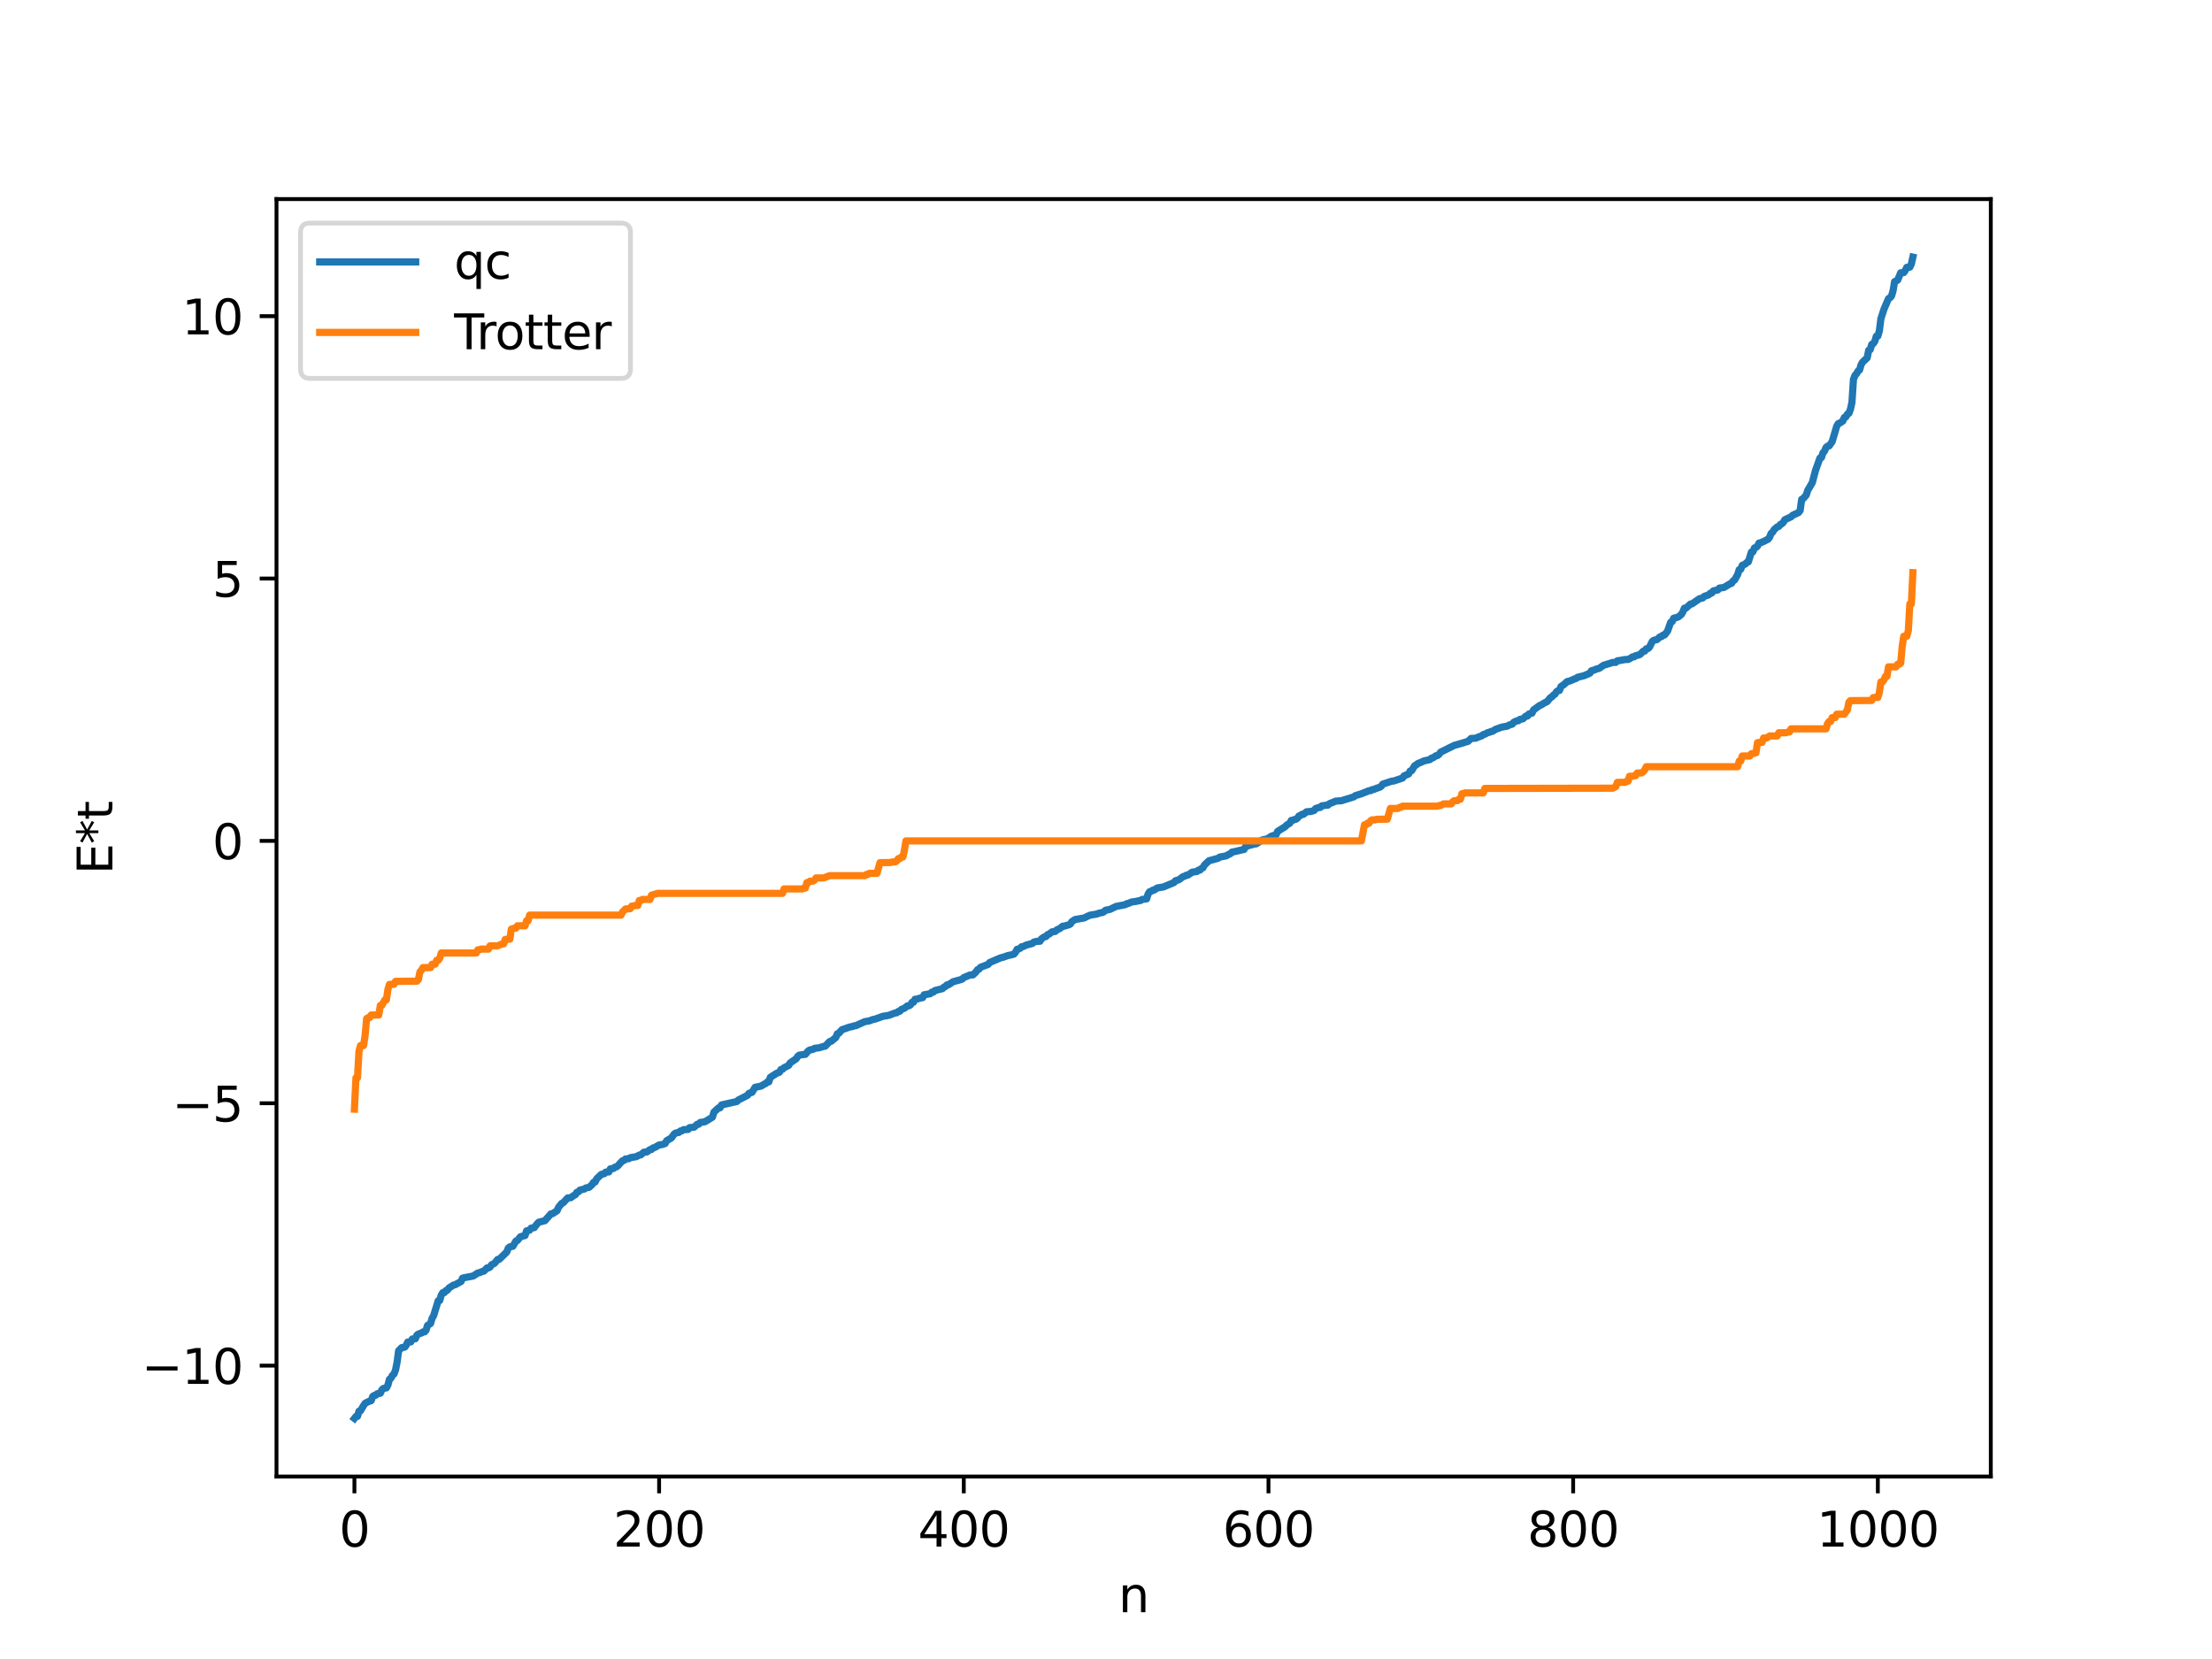 <?xml version="1.0" encoding="utf-8" standalone="no"?>
<!DOCTYPE svg PUBLIC "-//W3C//DTD SVG 1.1//EN"
  "http://www.w3.org/Graphics/SVG/1.1/DTD/svg11.dtd">
<svg xmlns:xlink="http://www.w3.org/1999/xlink" width="460.8pt" height="345.6pt" viewBox="0 0 460.8 345.6" xmlns="http://www.w3.org/2000/svg" version="1.1">
 <defs>
  <style type="text/css">*{stroke-linejoin: round; stroke-linecap: butt}</style>
 </defs>
 <g id="figure_1">
  <g id="patch_1">
   <path d="M 0 345.6 
L 460.8 345.6 
L 460.8 0 
L 0 0 
z
" style="fill: #ffffff"/>
  </g>
  <g id="axes_1">
   <g id="patch_2">
    <path d="M 57.6 307.584 
L 414.72 307.584 
L 414.72 41.472 
L 57.6 41.472 
z
" style="fill: #ffffff"/>
   </g>
   <g id="matplotlib.axis_1">
    <g id="xtick_1">
     <g id="line2d_1">
      <defs>
       <path id="m5f725e3e48" d="M 0 0 
L 0 3.5 
" style="stroke: #000000; stroke-width: 0.8"/>
      </defs>
      <g>
       <use xlink:href="#m5f725e3e48" x="73.833" y="307.584" style="stroke: #000000; stroke-width: 0.8"/>
      </g>
     </g>
     <g id="text_1">
      <!-- 0 -->
      <g transform="translate(70.651 322.182) scale(0.1 -0.1)">
       <defs>
        <path id="DejaVuSans-30" d="M 2034 4250 
Q 1547 4250 1301 3770 
Q 1056 3291 1056 2328 
Q 1056 1369 1301 889 
Q 1547 409 2034 409 
Q 2525 409 2770 889 
Q 3016 1369 3016 2328 
Q 3016 3291 2770 3770 
Q 2525 4250 2034 4250 
z
M 2034 4750 
Q 2819 4750 3233 4129 
Q 3647 3509 3647 2328 
Q 3647 1150 3233 529 
Q 2819 -91 2034 -91 
Q 1250 -91 836 529 
Q 422 1150 422 2328 
Q 422 3509 836 4129 
Q 1250 4750 2034 4750 
z
" transform="scale(0.016)"/>
       </defs>
       <use xlink:href="#DejaVuSans-30"/>
      </g>
     </g>
    </g>
    <g id="xtick_2">
     <g id="line2d_2">
      <g>
       <use xlink:href="#m5f725e3e48" x="137.304" y="307.584" style="stroke: #000000; stroke-width: 0.8"/>
      </g>
     </g>
     <g id="text_2">
      <!-- 200 -->
      <g transform="translate(127.76 322.182) scale(0.1 -0.1)">
       <defs>
        <path id="DejaVuSans-32" d="M 1228 531 
L 3431 531 
L 3431 0 
L 469 0 
L 469 531 
Q 828 903 1448 1529 
Q 2069 2156 2228 2338 
Q 2531 2678 2651 2914 
Q 2772 3150 2772 3378 
Q 2772 3750 2511 3984 
Q 2250 4219 1831 4219 
Q 1534 4219 1204 4116 
Q 875 4013 500 3803 
L 500 4441 
Q 881 4594 1212 4672 
Q 1544 4750 1819 4750 
Q 2544 4750 2975 4387 
Q 3406 4025 3406 3419 
Q 3406 3131 3298 2873 
Q 3191 2616 2906 2266 
Q 2828 2175 2409 1742 
Q 1991 1309 1228 531 
z
" transform="scale(0.016)"/>
       </defs>
       <use xlink:href="#DejaVuSans-32"/>
       <use xlink:href="#DejaVuSans-30" x="63.623"/>
       <use xlink:href="#DejaVuSans-30" x="127.246"/>
      </g>
     </g>
    </g>
    <g id="xtick_3">
     <g id="line2d_3">
      <g>
       <use xlink:href="#m5f725e3e48" x="200.775" y="307.584" style="stroke: #000000; stroke-width: 0.8"/>
      </g>
     </g>
     <g id="text_3">
      <!-- 400 -->
      <g transform="translate(191.231 322.182) scale(0.1 -0.1)">
       <defs>
        <path id="DejaVuSans-34" d="M 2419 4116 
L 825 1625 
L 2419 1625 
L 2419 4116 
z
M 2253 4666 
L 3047 4666 
L 3047 1625 
L 3713 1625 
L 3713 1100 
L 3047 1100 
L 3047 0 
L 2419 0 
L 2419 1100 
L 313 1100 
L 313 1709 
L 2253 4666 
z
" transform="scale(0.016)"/>
       </defs>
       <use xlink:href="#DejaVuSans-34"/>
       <use xlink:href="#DejaVuSans-30" x="63.623"/>
       <use xlink:href="#DejaVuSans-30" x="127.246"/>
      </g>
     </g>
    </g>
    <g id="xtick_4">
     <g id="line2d_4">
      <g>
       <use xlink:href="#m5f725e3e48" x="264.246" y="307.584" style="stroke: #000000; stroke-width: 0.8"/>
      </g>
     </g>
     <g id="text_4">
      <!-- 600 -->
      <g transform="translate(254.702 322.182) scale(0.1 -0.1)">
       <defs>
        <path id="DejaVuSans-36" d="M 2113 2584 
Q 1688 2584 1439 2293 
Q 1191 2003 1191 1497 
Q 1191 994 1439 701 
Q 1688 409 2113 409 
Q 2538 409 2786 701 
Q 3034 994 3034 1497 
Q 3034 2003 2786 2293 
Q 2538 2584 2113 2584 
z
M 3366 4563 
L 3366 3988 
Q 3128 4100 2886 4159 
Q 2644 4219 2406 4219 
Q 1781 4219 1451 3797 
Q 1122 3375 1075 2522 
Q 1259 2794 1537 2939 
Q 1816 3084 2150 3084 
Q 2853 3084 3261 2657 
Q 3669 2231 3669 1497 
Q 3669 778 3244 343 
Q 2819 -91 2113 -91 
Q 1303 -91 875 529 
Q 447 1150 447 2328 
Q 447 3434 972 4092 
Q 1497 4750 2381 4750 
Q 2619 4750 2861 4703 
Q 3103 4656 3366 4563 
z
" transform="scale(0.016)"/>
       </defs>
       <use xlink:href="#DejaVuSans-36"/>
       <use xlink:href="#DejaVuSans-30" x="63.623"/>
       <use xlink:href="#DejaVuSans-30" x="127.246"/>
      </g>
     </g>
    </g>
    <g id="xtick_5">
     <g id="line2d_5">
      <g>
       <use xlink:href="#m5f725e3e48" x="327.717" y="307.584" style="stroke: #000000; stroke-width: 0.8"/>
      </g>
     </g>
     <g id="text_5">
      <!-- 800 -->
      <g transform="translate(318.173 322.182) scale(0.1 -0.1)">
       <defs>
        <path id="DejaVuSans-38" d="M 2034 2216 
Q 1584 2216 1326 1975 
Q 1069 1734 1069 1313 
Q 1069 891 1326 650 
Q 1584 409 2034 409 
Q 2484 409 2743 651 
Q 3003 894 3003 1313 
Q 3003 1734 2745 1975 
Q 2488 2216 2034 2216 
z
M 1403 2484 
Q 997 2584 770 2862 
Q 544 3141 544 3541 
Q 544 4100 942 4425 
Q 1341 4750 2034 4750 
Q 2731 4750 3128 4425 
Q 3525 4100 3525 3541 
Q 3525 3141 3298 2862 
Q 3072 2584 2669 2484 
Q 3125 2378 3379 2068 
Q 3634 1759 3634 1313 
Q 3634 634 3220 271 
Q 2806 -91 2034 -91 
Q 1263 -91 848 271 
Q 434 634 434 1313 
Q 434 1759 690 2068 
Q 947 2378 1403 2484 
z
M 1172 3481 
Q 1172 3119 1398 2916 
Q 1625 2713 2034 2713 
Q 2441 2713 2670 2916 
Q 2900 3119 2900 3481 
Q 2900 3844 2670 4047 
Q 2441 4250 2034 4250 
Q 1625 4250 1398 4047 
Q 1172 3844 1172 3481 
z
" transform="scale(0.016)"/>
       </defs>
       <use xlink:href="#DejaVuSans-38"/>
       <use xlink:href="#DejaVuSans-30" x="63.623"/>
       <use xlink:href="#DejaVuSans-30" x="127.246"/>
      </g>
     </g>
    </g>
    <g id="xtick_6">
     <g id="line2d_6">
      <g>
       <use xlink:href="#m5f725e3e48" x="391.188" y="307.584" style="stroke: #000000; stroke-width: 0.8"/>
      </g>
     </g>
     <g id="text_6">
      <!-- 1000 -->
      <g transform="translate(378.463 322.182) scale(0.1 -0.1)">
       <defs>
        <path id="DejaVuSans-31" d="M 794 531 
L 1825 531 
L 1825 4091 
L 703 3866 
L 703 4441 
L 1819 4666 
L 2450 4666 
L 2450 531 
L 3481 531 
L 3481 0 
L 794 0 
L 794 531 
z
" transform="scale(0.016)"/>
       </defs>
       <use xlink:href="#DejaVuSans-31"/>
       <use xlink:href="#DejaVuSans-30" x="63.623"/>
       <use xlink:href="#DejaVuSans-30" x="127.246"/>
       <use xlink:href="#DejaVuSans-30" x="190.869"/>
      </g>
     </g>
    </g>
    <g id="text_7">
     <!-- n -->
     <g transform="translate(232.991 335.861) scale(0.1 -0.1)">
      <defs>
       <path id="DejaVuSans-6e" d="M 3513 2113 
L 3513 0 
L 2938 0 
L 2938 2094 
Q 2938 2591 2744 2837 
Q 2550 3084 2163 3084 
Q 1697 3084 1428 2787 
Q 1159 2491 1159 1978 
L 1159 0 
L 581 0 
L 581 3500 
L 1159 3500 
L 1159 2956 
Q 1366 3272 1645 3428 
Q 1925 3584 2291 3584 
Q 2894 3584 3203 3211 
Q 3513 2838 3513 2113 
z
" transform="scale(0.016)"/>
      </defs>
      <use xlink:href="#DejaVuSans-6e"/>
     </g>
    </g>
   </g>
   <g id="matplotlib.axis_2">
    <g id="ytick_1">
     <g id="line2d_7">
      <defs>
       <path id="mdba3fa6ca9" d="M 0 0 
L -3.5 0 
" style="stroke: #000000; stroke-width: 0.8"/>
      </defs>
      <g>
       <use xlink:href="#mdba3fa6ca9" x="57.6" y="284.488" style="stroke: #000000; stroke-width: 0.8"/>
      </g>
     </g>
     <g id="text_8">
      <!-- −10 -->
      <g transform="translate(29.495 288.287) scale(0.1 -0.1)">
       <defs>
        <path id="DejaVuSans-2212" d="M 678 2272 
L 4684 2272 
L 4684 1741 
L 678 1741 
L 678 2272 
z
" transform="scale(0.016)"/>
       </defs>
       <use xlink:href="#DejaVuSans-2212"/>
       <use xlink:href="#DejaVuSans-31" x="83.789"/>
       <use xlink:href="#DejaVuSans-30" x="147.412"/>
      </g>
     </g>
    </g>
    <g id="ytick_2">
     <g id="line2d_8">
      <g>
       <use xlink:href="#mdba3fa6ca9" x="57.6" y="229.832" style="stroke: #000000; stroke-width: 0.8"/>
      </g>
     </g>
     <g id="text_9">
      <!-- −5 -->
      <g transform="translate(35.858 233.631) scale(0.1 -0.1)">
       <defs>
        <path id="DejaVuSans-35" d="M 691 4666 
L 3169 4666 
L 3169 4134 
L 1269 4134 
L 1269 2991 
Q 1406 3038 1543 3061 
Q 1681 3084 1819 3084 
Q 2600 3084 3056 2656 
Q 3513 2228 3513 1497 
Q 3513 744 3044 326 
Q 2575 -91 1722 -91 
Q 1428 -91 1123 -41 
Q 819 9 494 109 
L 494 744 
Q 775 591 1075 516 
Q 1375 441 1709 441 
Q 2250 441 2565 725 
Q 2881 1009 2881 1497 
Q 2881 1984 2565 2268 
Q 2250 2553 1709 2553 
Q 1456 2553 1204 2497 
Q 953 2441 691 2322 
L 691 4666 
z
" transform="scale(0.016)"/>
       </defs>
       <use xlink:href="#DejaVuSans-2212"/>
       <use xlink:href="#DejaVuSans-35" x="83.789"/>
      </g>
     </g>
    </g>
    <g id="ytick_3">
     <g id="line2d_9">
      <g>
       <use xlink:href="#mdba3fa6ca9" x="57.6" y="175.176" style="stroke: #000000; stroke-width: 0.8"/>
      </g>
     </g>
     <g id="text_10">
      <!-- 0 -->
      <g transform="translate(44.237 178.975) scale(0.1 -0.1)">
       <use xlink:href="#DejaVuSans-30"/>
      </g>
     </g>
    </g>
    <g id="ytick_4">
     <g id="line2d_10">
      <g>
       <use xlink:href="#mdba3fa6ca9" x="57.6" y="120.52" style="stroke: #000000; stroke-width: 0.8"/>
      </g>
     </g>
     <g id="text_11">
      <!-- 5 -->
      <g transform="translate(44.237 124.319) scale(0.1 -0.1)">
       <use xlink:href="#DejaVuSans-35"/>
      </g>
     </g>
    </g>
    <g id="ytick_5">
     <g id="line2d_11">
      <g>
       <use xlink:href="#mdba3fa6ca9" x="57.6" y="65.864" style="stroke: #000000; stroke-width: 0.8"/>
      </g>
     </g>
     <g id="text_12">
      <!-- 10 -->
      <g transform="translate(37.875 69.663) scale(0.1 -0.1)">
       <use xlink:href="#DejaVuSans-31"/>
       <use xlink:href="#DejaVuSans-30" x="63.623"/>
      </g>
     </g>
    </g>
    <g id="text_13">
     <!-- E*t -->
     <g transform="translate(23.416 182.148) rotate(-90) scale(0.1 -0.1)">
      <defs>
       <path id="DejaVuSans-45" d="M 628 4666 
L 3578 4666 
L 3578 4134 
L 1259 4134 
L 1259 2753 
L 3481 2753 
L 3481 2222 
L 1259 2222 
L 1259 531 
L 3634 531 
L 3634 0 
L 628 0 
L 628 4666 
z
" transform="scale(0.016)"/>
       <path id="DejaVuSans-2a" d="M 3009 3897 
L 1888 3291 
L 3009 2681 
L 2828 2375 
L 1778 3009 
L 1778 1831 
L 1422 1831 
L 1422 3009 
L 372 2375 
L 191 2681 
L 1313 3291 
L 191 3897 
L 372 4206 
L 1422 3572 
L 1422 4750 
L 1778 4750 
L 1778 3572 
L 2828 4206 
L 3009 3897 
z
" transform="scale(0.016)"/>
       <path id="DejaVuSans-74" d="M 1172 4494 
L 1172 3500 
L 2356 3500 
L 2356 3053 
L 1172 3053 
L 1172 1153 
Q 1172 725 1289 603 
Q 1406 481 1766 481 
L 2356 481 
L 2356 0 
L 1766 0 
Q 1100 0 847 248 
Q 594 497 594 1153 
L 594 3053 
L 172 3053 
L 172 3500 
L 594 3500 
L 594 4494 
L 1172 4494 
z
" transform="scale(0.016)"/>
      </defs>
      <use xlink:href="#DejaVuSans-45"/>
      <use xlink:href="#DejaVuSans-2a" x="63.184"/>
      <use xlink:href="#DejaVuSans-74" x="113.184"/>
     </g>
    </g>
   </g>
   <g id="line2d_12">
    <path d="M 73.833 295.488 
L 74.15 295.083 
L 74.467 295.063 
L 74.785 293.979 
L 75.102 293.892 
L 75.737 292.809 
L 76.054 292.341 
L 76.689 292.004 
L 77.324 291.778 
L 77.641 290.92 
L 77.958 290.694 
L 78.276 290.644 
L 78.593 290.337 
L 79.228 290.236 
L 79.545 289.529 
L 79.862 289.243 
L 80.497 289.121 
L 80.815 288.508 
L 81.132 287.333 
L 81.449 287.083 
L 81.767 286.497 
L 82.084 286.216 
L 82.401 285.38 
L 82.719 283.785 
L 83.036 281.399 
L 83.671 280.741 
L 84.305 280.638 
L 84.623 280.232 
L 84.94 279.57 
L 85.575 279.549 
L 85.892 278.938 
L 86.527 278.887 
L 86.844 278.145 
L 87.162 277.908 
L 87.796 277.694 
L 88.114 277.462 
L 88.431 277.458 
L 88.748 277.119 
L 89.066 276.113 
L 89.7 275.697 
L 90.018 274.613 
L 90.335 274.071 
L 91.287 270.967 
L 91.605 270.914 
L 91.922 269.799 
L 92.239 269.285 
L 92.557 269.275 
L 92.874 268.874 
L 93.191 268.768 
L 93.509 268.33 
L 94.461 267.704 
L 94.778 267.652 
L 96.048 266.957 
L 96.365 266.254 
L 97 266.114 
L 98.269 265.874 
L 98.586 265.811 
L 99.539 265.183 
L 99.856 265.133 
L 100.491 264.859 
L 100.808 264.798 
L 101.443 264.138 
L 101.76 264.135 
L 102.077 263.962 
L 102.395 263.487 
L 103.029 263.163 
L 103.664 262.372 
L 103.981 262.347 
L 105.568 260.818 
L 105.886 260.012 
L 106.203 259.745 
L 106.838 259.622 
L 107.472 258.538 
L 107.79 258.413 
L 108.424 257.632 
L 109.377 257.385 
L 109.694 256.406 
L 110.329 256.268 
L 110.646 255.845 
L 111.281 255.743 
L 111.915 254.927 
L 112.233 254.608 
L 113.502 254.291 
L 114.772 252.868 
L 115.089 252.837 
L 116.041 252.224 
L 116.358 251.505 
L 116.993 250.715 
L 117.31 250.567 
L 118.262 249.551 
L 118.897 249.503 
L 119.532 249.044 
L 119.849 248.889 
L 120.167 248.383 
L 120.484 248.286 
L 120.801 247.929 
L 121.753 247.684 
L 122.071 247.46 
L 122.705 247.348 
L 123.34 246.778 
L 123.658 246.292 
L 123.975 246.232 
L 124.292 245.577 
L 125.244 244.658 
L 125.879 244.497 
L 126.196 244.17 
L 126.831 244.135 
L 127.148 243.494 
L 127.783 243.414 
L 128.1 243.13 
L 128.418 243.086 
L 128.735 242.833 
L 129.37 242.125 
L 129.687 241.801 
L 130.005 241.732 
L 130.322 241.427 
L 130.957 241.387 
L 131.274 241.177 
L 132.543 240.954 
L 133.178 240.63 
L 133.496 240.574 
L 134.13 240.027 
L 134.765 239.968 
L 135.4 239.49 
L 135.717 239.453 
L 136.034 239.138 
L 136.352 239.065 
L 137.304 238.516 
L 137.939 238.431 
L 138.573 238.205 
L 138.891 237.622 
L 139.843 237.064 
L 140.477 236.203 
L 140.795 236.021 
L 141.429 235.903 
L 141.747 235.602 
L 142.064 235.57 
L 142.381 235.333 
L 143.334 235.284 
L 143.651 234.911 
L 144.603 234.807 
L 145.238 234.217 
L 145.555 234.191 
L 145.872 233.827 
L 146.824 233.691 
L 147.459 233.32 
L 148.411 232.718 
L 148.729 231.671 
L 149.681 230.798 
L 149.998 230.783 
L 150.315 230.175 
L 153.489 229.469 
L 153.806 229.159 
L 155.71 228.182 
L 156.028 227.761 
L 156.662 227.552 
L 157.297 226.51 
L 158.567 226.247 
L 159.201 225.848 
L 159.519 225.723 
L 159.836 225.393 
L 160.153 225.376 
L 160.471 224.429 
L 161.74 223.612 
L 162.375 223.355 
L 162.692 222.788 
L 163.01 222.752 
L 163.327 222.428 
L 164.279 221.955 
L 164.596 221.423 
L 165.866 220.562 
L 166.183 220.066 
L 166.5 219.802 
L 167.453 219.668 
L 167.77 219.64 
L 168.405 218.9 
L 168.722 218.72 
L 169.357 218.608 
L 169.674 218.389 
L 170.626 218.279 
L 171.578 217.982 
L 171.896 217.948 
L 172.53 217.285 
L 172.848 216.969 
L 173.165 216.909 
L 174.117 216.121 
L 174.434 215.353 
L 174.752 215.241 
L 175.386 214.517 
L 176.973 213.959 
L 177.608 213.839 
L 177.925 213.698 
L 178.243 213.686 
L 180.147 212.827 
L 181.099 212.672 
L 181.734 212.419 
L 182.368 212.272 
L 183.955 211.704 
L 184.59 211.612 
L 185.224 211.488 
L 185.859 211.242 
L 186.494 211.014 
L 186.811 210.978 
L 187.129 210.708 
L 187.446 210.656 
L 187.763 210.29 
L 188.398 210.037 
L 189.033 209.541 
L 189.35 209.529 
L 189.667 209.335 
L 189.985 208.805 
L 190.302 208.78 
L 190.62 208.159 
L 190.937 208.152 
L 191.572 207.95 
L 192.206 207.828 
L 192.524 207.228 
L 193.158 207.12 
L 193.793 207.011 
L 194.11 206.684 
L 194.428 206.678 
L 194.745 206.354 
L 196.332 205.951 
L 196.649 205.627 
L 196.967 205.497 
L 197.284 205.154 
L 197.601 205.135 
L 198.553 204.513 
L 200.14 204.079 
L 200.458 203.953 
L 200.775 203.649 
L 202.044 203.115 
L 202.679 203.087 
L 203.314 202.483 
L 203.631 202.007 
L 203.948 201.893 
L 204.266 201.498 
L 205.853 200.895 
L 206.17 200.51 
L 208.391 199.557 
L 209.026 199.394 
L 209.978 199.052 
L 210.613 198.931 
L 211.248 198.744 
L 211.565 198.35 
L 211.882 197.752 
L 212.2 197.714 
L 212.517 197.537 
L 212.834 197.216 
L 213.152 197.19 
L 213.786 196.877 
L 215.056 196.537 
L 215.373 196.25 
L 216.008 196.099 
L 216.643 196.079 
L 216.96 195.565 
L 217.595 195.142 
L 217.912 195.087 
L 218.229 194.71 
L 218.547 194.582 
L 219.181 194.114 
L 219.816 194.036 
L 220.134 193.729 
L 220.768 193.432 
L 221.403 192.932 
L 221.72 192.931 
L 222.355 192.729 
L 222.672 192.658 
L 222.99 192.468 
L 223.307 191.979 
L 223.942 191.559 
L 225.846 191.23 
L 226.481 190.906 
L 227.115 190.637 
L 227.75 190.53 
L 228.385 190.436 
L 229.02 190.208 
L 229.654 190.092 
L 229.972 189.935 
L 230.289 189.631 
L 231.241 189.436 
L 232.51 188.822 
L 234.415 188.462 
L 234.732 188.248 
L 235.049 188.21 
L 235.684 187.918 
L 236.636 187.779 
L 237.271 187.636 
L 237.588 187.595 
L 237.905 187.381 
L 238.858 187.249 
L 239.175 186.239 
L 239.492 185.756 
L 239.81 185.686 
L 240.127 185.448 
L 240.444 185.403 
L 241.079 184.974 
L 242.348 184.77 
L 244.57 183.846 
L 244.887 183.467 
L 245.522 183.3 
L 246.474 182.608 
L 246.791 182.535 
L 247.109 182.335 
L 247.426 182.307 
L 248.378 181.68 
L 249.33 181.548 
L 249.648 181.27 
L 249.965 181.26 
L 250.282 180.914 
L 250.6 180.78 
L 250.917 180.193 
L 251.869 179.305 
L 253.773 178.79 
L 254.091 178.542 
L 255.36 178.312 
L 255.995 177.974 
L 256.312 177.848 
L 256.629 177.516 
L 257.264 177.391 
L 259.168 176.947 
L 259.486 176.328 
L 261.39 175.814 
L 261.707 175.783 
L 262.977 174.955 
L 263.929 174.784 
L 264.881 174.182 
L 265.833 173.887 
L 266.15 173.2 
L 267.737 172.201 
L 268.054 171.868 
L 268.689 171.487 
L 269.006 170.901 
L 269.324 170.89 
L 269.641 170.713 
L 269.958 170.666 
L 270.276 170.446 
L 270.593 169.988 
L 270.91 169.874 
L 271.228 169.636 
L 271.545 169.633 
L 272.18 169.111 
L 273.132 169.038 
L 273.767 168.831 
L 274.084 168.431 
L 274.719 168.216 
L 275.036 168.204 
L 275.353 167.877 
L 276.305 167.736 
L 276.623 167.726 
L 276.94 167.426 
L 277.892 167.051 
L 278.21 166.896 
L 279.479 166.802 
L 280.431 166.489 
L 282.018 166.009 
L 282.335 165.747 
L 283.605 165.359 
L 285.191 164.718 
L 285.509 164.708 
L 285.826 164.503 
L 286.143 164.473 
L 286.778 164.207 
L 287.413 164.008 
L 287.73 163.801 
L 288.048 163.349 
L 289.952 162.723 
L 290.269 162.718 
L 292.173 162.08 
L 292.491 161.621 
L 293.443 161.224 
L 293.76 160.615 
L 294.077 160.544 
L 294.712 159.5 
L 295.029 159.353 
L 295.347 159.065 
L 295.981 158.821 
L 296.616 158.521 
L 297.568 158.306 
L 297.886 158.229 
L 298.203 157.928 
L 298.52 157.87 
L 299.155 157.431 
L 299.472 157.389 
L 299.79 157.125 
L 300.107 156.688 
L 302.963 155.272 
L 303.598 155.101 
L 305.82 154.439 
L 306.454 153.831 
L 307.406 153.781 
L 308.041 153.508 
L 308.676 153.294 
L 308.993 153.017 
L 309.31 152.954 
L 309.945 152.609 
L 310.262 152.562 
L 310.58 152.39 
L 310.897 152.358 
L 311.532 151.949 
L 312.801 151.486 
L 314.071 151.249 
L 314.388 151.031 
L 315.023 150.854 
L 315.34 150.459 
L 315.975 150.159 
L 316.292 150.143 
L 316.61 149.867 
L 317.244 149.75 
L 317.879 149.166 
L 318.196 149.16 
L 318.514 148.728 
L 319.148 148.557 
L 319.466 147.893 
L 320.735 146.969 
L 321.053 146.858 
L 321.687 146.453 
L 322.322 146.145 
L 322.957 145.344 
L 323.274 145.186 
L 323.591 144.818 
L 323.909 144.626 
L 324.226 144.129 
L 324.543 143.899 
L 324.861 143.831 
L 325.178 143.02 
L 325.813 142.593 
L 326.448 141.995 
L 327.082 141.84 
L 328.034 141.422 
L 328.352 141.326 
L 328.669 141.076 
L 329.939 140.771 
L 330.573 140.509 
L 331.208 140.229 
L 331.525 139.732 
L 332.16 139.571 
L 332.477 139.387 
L 333.112 139.247 
L 334.064 138.581 
L 335.016 138.303 
L 335.968 137.996 
L 336.603 137.984 
L 336.92 137.661 
L 337.555 137.572 
L 338.507 137.392 
L 339.142 137.38 
L 339.459 137.247 
L 340.094 136.839 
L 340.411 136.83 
L 340.729 136.589 
L 341.363 136.45 
L 341.681 136.304 
L 342.315 135.655 
L 342.633 135.629 
L 342.95 135.158 
L 343.267 135.129 
L 343.585 134.866 
L 344.22 133.604 
L 344.537 133.371 
L 345.172 133.246 
L 345.806 132.663 
L 346.124 132.623 
L 346.441 132.3 
L 346.758 132.28 
L 347.393 131.446 
L 348.028 129.639 
L 348.345 129.484 
L 348.662 128.782 
L 349.297 128.634 
L 349.615 128.521 
L 350.249 128.01 
L 350.567 127.491 
L 350.884 126.694 
L 351.201 126.689 
L 352.153 125.837 
L 352.471 125.801 
L 354.058 124.702 
L 354.692 124.573 
L 355.01 124.25 
L 355.962 123.911 
L 356.279 123.585 
L 356.596 123.535 
L 356.914 123.096 
L 357.866 122.886 
L 358.183 122.51 
L 359.135 122.376 
L 360.405 121.614 
L 360.722 121.51 
L 361.039 121.01 
L 361.357 120.806 
L 361.991 119.674 
L 362.309 118.669 
L 362.626 118.596 
L 362.943 117.772 
L 363.578 117.507 
L 363.896 117.166 
L 364.213 117.047 
L 364.848 115.01 
L 365.165 114.953 
L 365.482 114.144 
L 365.8 114.046 
L 366.117 113.773 
L 366.434 113.126 
L 366.752 113.08 
L 367.386 112.804 
L 368.339 112.313 
L 368.656 111.875 
L 368.973 111.103 
L 369.291 110.842 
L 369.608 110.294 
L 370.243 109.76 
L 370.56 109.659 
L 370.877 109.26 
L 371.195 109.117 
L 371.512 108.781 
L 371.829 108.257 
L 373.099 107.674 
L 373.416 107.356 
L 374.686 106.763 
L 375.003 106.336 
L 375.32 104.027 
L 375.638 103.869 
L 376.272 103.134 
L 376.59 102.14 
L 377.542 100.521 
L 378.177 98.082 
L 379.129 95.412 
L 379.446 95.307 
L 379.763 94.312 
L 380.081 93.989 
L 380.398 93.219 
L 380.715 92.945 
L 381.033 92.896 
L 381.667 92.015 
L 382.62 88.791 
L 382.937 88.256 
L 383.254 88.133 
L 383.889 87.713 
L 384.206 86.968 
L 384.524 86.854 
L 384.841 86.272 
L 385.158 86.104 
L 385.476 85.261 
L 385.793 83.859 
L 386.11 79.021 
L 386.428 78.189 
L 386.745 77.864 
L 387.062 77.3 
L 387.38 77.073 
L 387.697 75.975 
L 388.015 75.437 
L 388.967 74.536 
L 389.284 72.954 
L 389.601 72.828 
L 389.919 71.744 
L 390.236 71.572 
L 390.553 71.129 
L 390.871 70.045 
L 391.188 70.014 
L 391.505 68.93 
L 391.823 66.408 
L 392.458 64.428 
L 393.41 62.21 
L 393.727 62.03 
L 394.044 61.651 
L 394.362 60.562 
L 394.679 58.677 
L 395.314 58.355 
L 395.948 56.823 
L 396.583 56.787 
L 396.9 56.354 
L 397.218 55.692 
L 397.853 55.655 
L 398.17 54.994 
L 398.487 53.568 
L 398.487 53.568 
" clip-path="url(#p19336e6bf9)" style="fill: none; stroke: #1f77b4; stroke-width: 1.5; stroke-linecap: square"/>
   </g>
   <g id="line2d_13">
    <path d="M 73.833 231.061 
L 74.15 224.54 
L 74.467 224.54 
L 74.785 218.965 
L 75.102 217.808 
L 75.737 217.808 
L 76.054 215.722 
L 76.372 212.201 
L 76.689 211.985 
L 77.006 211.985 
L 77.324 211.44 
L 78.91 211.44 
L 79.228 209.454 
L 79.545 209.454 
L 80.18 208.291 
L 80.497 208.291 
L 80.815 206.094 
L 81.132 205.06 
L 82.084 205.042 
L 82.401 204.431 
L 86.844 204.396 
L 87.162 204.061 
L 87.479 202.469 
L 87.796 202.117 
L 88.114 201.566 
L 89.7 201.566 
L 90.018 200.862 
L 90.653 200.862 
L 90.97 200.044 
L 91.287 200.044 
L 91.605 199.618 
L 91.922 198.523 
L 99.221 198.523 
L 99.539 197.87 
L 99.856 197.87 
L 100.173 197.715 
L 101.76 197.715 
L 102.077 197.038 
L 103.664 197.038 
L 104.616 196.622 
L 104.934 196.622 
L 105.251 195.694 
L 106.203 195.647 
L 106.52 193.552 
L 107.155 193.345 
L 107.472 193.345 
L 107.79 192.863 
L 109.377 192.863 
L 109.694 191.804 
L 110.011 191.804 
L 110.329 190.635 
L 129.37 190.635 
L 129.687 189.971 
L 130.322 189.346 
L 131.274 189.306 
L 131.591 188.762 
L 131.909 188.762 
L 132.226 188.638 
L 132.861 188.638 
L 133.178 187.591 
L 133.496 187.591 
L 133.813 187.372 
L 135.4 187.372 
L 135.717 186.48 
L 136.986 186.107 
L 163.01 186.107 
L 163.327 185.181 
L 167.135 185.181 
L 167.453 185.012 
L 167.77 185.012 
L 168.087 183.865 
L 168.405 183.865 
L 168.722 183.559 
L 169.357 183.559 
L 169.674 183.362 
L 169.991 182.889 
L 171.578 182.889 
L 172.848 182.414 
L 180.147 182.414 
L 180.464 182.171 
L 180.781 182.171 
L 181.099 181.932 
L 182.686 181.932 
L 183.32 179.704 
L 185.542 179.684 
L 185.859 179.555 
L 186.494 179.555 
L 186.811 179.359 
L 187.129 178.869 
L 187.446 178.869 
L 187.763 178.537 
L 188.081 178.537 
L 188.398 177.152 
L 188.715 175.176 
L 283.605 175.176 
L 284.239 171.815 
L 284.557 171.815 
L 284.874 171.483 
L 285.191 171.483 
L 285.509 170.993 
L 285.826 170.797 
L 286.461 170.797 
L 286.778 170.668 
L 289 170.648 
L 289.634 168.42 
L 291.221 168.42 
L 291.539 168.181 
L 291.856 168.181 
L 292.173 167.938 
L 299.472 167.938 
L 299.79 167.796 
L 300.107 167.796 
L 300.742 167.463 
L 302.329 167.463 
L 302.646 166.99 
L 302.963 166.793 
L 303.598 166.793 
L 303.915 166.487 
L 304.233 166.487 
L 304.55 165.34 
L 304.867 165.34 
L 305.185 165.171 
L 308.993 165.171 
L 309.31 164.245 
L 335.968 164.194 
L 336.603 163.872 
L 336.92 162.98 
L 338.507 162.98 
L 338.824 162.761 
L 339.142 162.761 
L 339.459 161.714 
L 340.094 161.714 
L 340.411 161.59 
L 340.729 161.59 
L 341.046 161.046 
L 341.998 161.006 
L 342.315 160.765 
L 342.633 160.381 
L 342.95 159.717 
L 361.991 159.717 
L 362.309 158.547 
L 362.626 158.547 
L 362.943 157.489 
L 364.53 157.489 
L 364.848 157.007 
L 365.482 156.923 
L 365.8 156.8 
L 366.117 154.705 
L 367.069 154.658 
L 367.386 153.73 
L 368.021 153.73 
L 368.656 153.314 
L 370.243 153.314 
L 370.56 152.637 
L 372.147 152.637 
L 372.464 152.482 
L 372.781 152.482 
L 373.099 151.829 
L 380.398 151.829 
L 380.715 150.734 
L 381.033 150.308 
L 381.35 150.308 
L 381.667 149.49 
L 382.302 149.49 
L 382.62 148.786 
L 384.206 148.786 
L 384.841 147.883 
L 385.158 146.291 
L 385.476 145.956 
L 389.919 145.921 
L 390.236 145.31 
L 391.188 145.292 
L 391.505 144.258 
L 391.823 142.061 
L 392.14 142.061 
L 392.458 141.617 
L 392.775 140.898 
L 393.092 140.898 
L 393.41 138.912 
L 394.996 138.912 
L 395.314 138.367 
L 395.631 138.367 
L 395.948 138.151 
L 396.266 134.63 
L 396.583 132.544 
L 397.218 132.544 
L 397.535 131.387 
L 397.853 125.812 
L 398.17 125.812 
L 398.487 119.291 
L 398.487 119.291 
" clip-path="url(#p19336e6bf9)" style="fill: none; stroke: #ff7f0e; stroke-width: 1.5; stroke-linecap: square"/>
   </g>
   <g id="patch_3">
    <path d="M 57.6 307.584 
L 57.6 41.472 
" style="fill: none; stroke: #000000; stroke-width: 0.8; stroke-linejoin: miter; stroke-linecap: square"/>
   </g>
   <g id="patch_4">
    <path d="M 414.72 307.584 
L 414.72 41.472 
" style="fill: none; stroke: #000000; stroke-width: 0.8; stroke-linejoin: miter; stroke-linecap: square"/>
   </g>
   <g id="patch_5">
    <path d="M 57.6 307.584 
L 414.72 307.584 
" style="fill: none; stroke: #000000; stroke-width: 0.8; stroke-linejoin: miter; stroke-linecap: square"/>
   </g>
   <g id="patch_6">
    <path d="M 57.6 41.472 
L 414.72 41.472 
" style="fill: none; stroke: #000000; stroke-width: 0.8; stroke-linejoin: miter; stroke-linecap: square"/>
   </g>
   <g id="legend_1">
    <g id="patch_7">
     <path d="M 64.6 78.828 
L 129.342 78.828 
Q 131.342 78.828 131.342 76.828 
L 131.342 48.472 
Q 131.342 46.472 129.342 46.472 
L 64.6 46.472 
Q 62.6 46.472 62.6 48.472 
L 62.6 76.828 
Q 62.6 78.828 64.6 78.828 
z
" style="fill: #ffffff; opacity: 0.8; stroke: #cccccc; stroke-linejoin: miter"/>
    </g>
    <g id="line2d_14">
     <path d="M 66.6 54.57 
L 76.6 54.57 
L 86.6 54.57 
" style="fill: none; stroke: #1f77b4; stroke-width: 1.5; stroke-linecap: square"/>
    </g>
    <g id="text_14">
     <!-- qc -->
     <g transform="translate(94.6 58.07) scale(0.1 -0.1)">
      <defs>
       <path id="DejaVuSans-71" d="M 947 1747 
Q 947 1113 1208 752 
Q 1469 391 1925 391 
Q 2381 391 2643 752 
Q 2906 1113 2906 1747 
Q 2906 2381 2643 2742 
Q 2381 3103 1925 3103 
Q 1469 3103 1208 2742 
Q 947 2381 947 1747 
z
M 2906 525 
Q 2725 213 2448 61 
Q 2172 -91 1784 -91 
Q 1150 -91 751 415 
Q 353 922 353 1747 
Q 353 2572 751 3078 
Q 1150 3584 1784 3584 
Q 2172 3584 2448 3432 
Q 2725 3281 2906 2969 
L 2906 3500 
L 3481 3500 
L 3481 -1331 
L 2906 -1331 
L 2906 525 
z
" transform="scale(0.016)"/>
       <path id="DejaVuSans-63" d="M 3122 3366 
L 3122 2828 
Q 2878 2963 2633 3030 
Q 2388 3097 2138 3097 
Q 1578 3097 1268 2742 
Q 959 2388 959 1747 
Q 959 1106 1268 751 
Q 1578 397 2138 397 
Q 2388 397 2633 464 
Q 2878 531 3122 666 
L 3122 134 
Q 2881 22 2623 -34 
Q 2366 -91 2075 -91 
Q 1284 -91 818 406 
Q 353 903 353 1747 
Q 353 2603 823 3093 
Q 1294 3584 2113 3584 
Q 2378 3584 2631 3529 
Q 2884 3475 3122 3366 
z
" transform="scale(0.016)"/>
      </defs>
      <use xlink:href="#DejaVuSans-71"/>
      <use xlink:href="#DejaVuSans-63" x="63.477"/>
     </g>
    </g>
    <g id="line2d_15">
     <path d="M 66.6 69.249 
L 76.6 69.249 
L 86.6 69.249 
" style="fill: none; stroke: #ff7f0e; stroke-width: 1.5; stroke-linecap: square"/>
    </g>
    <g id="text_15">
     <!-- Trotter -->
     <g transform="translate(94.6 72.749) scale(0.1 -0.1)">
      <defs>
       <path id="DejaVuSans-54" d="M -19 4666 
L 3928 4666 
L 3928 4134 
L 2272 4134 
L 2272 0 
L 1638 0 
L 1638 4134 
L -19 4134 
L -19 4666 
z
" transform="scale(0.016)"/>
       <path id="DejaVuSans-72" d="M 2631 2963 
Q 2534 3019 2420 3045 
Q 2306 3072 2169 3072 
Q 1681 3072 1420 2755 
Q 1159 2438 1159 1844 
L 1159 0 
L 581 0 
L 581 3500 
L 1159 3500 
L 1159 2956 
Q 1341 3275 1631 3429 
Q 1922 3584 2338 3584 
Q 2397 3584 2469 3576 
Q 2541 3569 2628 3553 
L 2631 2963 
z
" transform="scale(0.016)"/>
       <path id="DejaVuSans-6f" d="M 1959 3097 
Q 1497 3097 1228 2736 
Q 959 2375 959 1747 
Q 959 1119 1226 758 
Q 1494 397 1959 397 
Q 2419 397 2687 759 
Q 2956 1122 2956 1747 
Q 2956 2369 2687 2733 
Q 2419 3097 1959 3097 
z
M 1959 3584 
Q 2709 3584 3137 3096 
Q 3566 2609 3566 1747 
Q 3566 888 3137 398 
Q 2709 -91 1959 -91 
Q 1206 -91 779 398 
Q 353 888 353 1747 
Q 353 2609 779 3096 
Q 1206 3584 1959 3584 
z
" transform="scale(0.016)"/>
       <path id="DejaVuSans-65" d="M 3597 1894 
L 3597 1613 
L 953 1613 
Q 991 1019 1311 708 
Q 1631 397 2203 397 
Q 2534 397 2845 478 
Q 3156 559 3463 722 
L 3463 178 
Q 3153 47 2828 -22 
Q 2503 -91 2169 -91 
Q 1331 -91 842 396 
Q 353 884 353 1716 
Q 353 2575 817 3079 
Q 1281 3584 2069 3584 
Q 2775 3584 3186 3129 
Q 3597 2675 3597 1894 
z
M 3022 2063 
Q 3016 2534 2758 2815 
Q 2500 3097 2075 3097 
Q 1594 3097 1305 2825 
Q 1016 2553 972 2059 
L 3022 2063 
z
" transform="scale(0.016)"/>
      </defs>
      <use xlink:href="#DejaVuSans-54"/>
      <use xlink:href="#DejaVuSans-72" x="46.334"/>
      <use xlink:href="#DejaVuSans-6f" x="85.197"/>
      <use xlink:href="#DejaVuSans-74" x="146.379"/>
      <use xlink:href="#DejaVuSans-74" x="185.588"/>
      <use xlink:href="#DejaVuSans-65" x="224.797"/>
      <use xlink:href="#DejaVuSans-72" x="286.32"/>
     </g>
    </g>
   </g>
  </g>
 </g>
 <defs>
  <clipPath id="p19336e6bf9">
   <rect x="57.6" y="41.472" width="357.12" height="266.112"/>
  </clipPath>
 </defs>
</svg>
